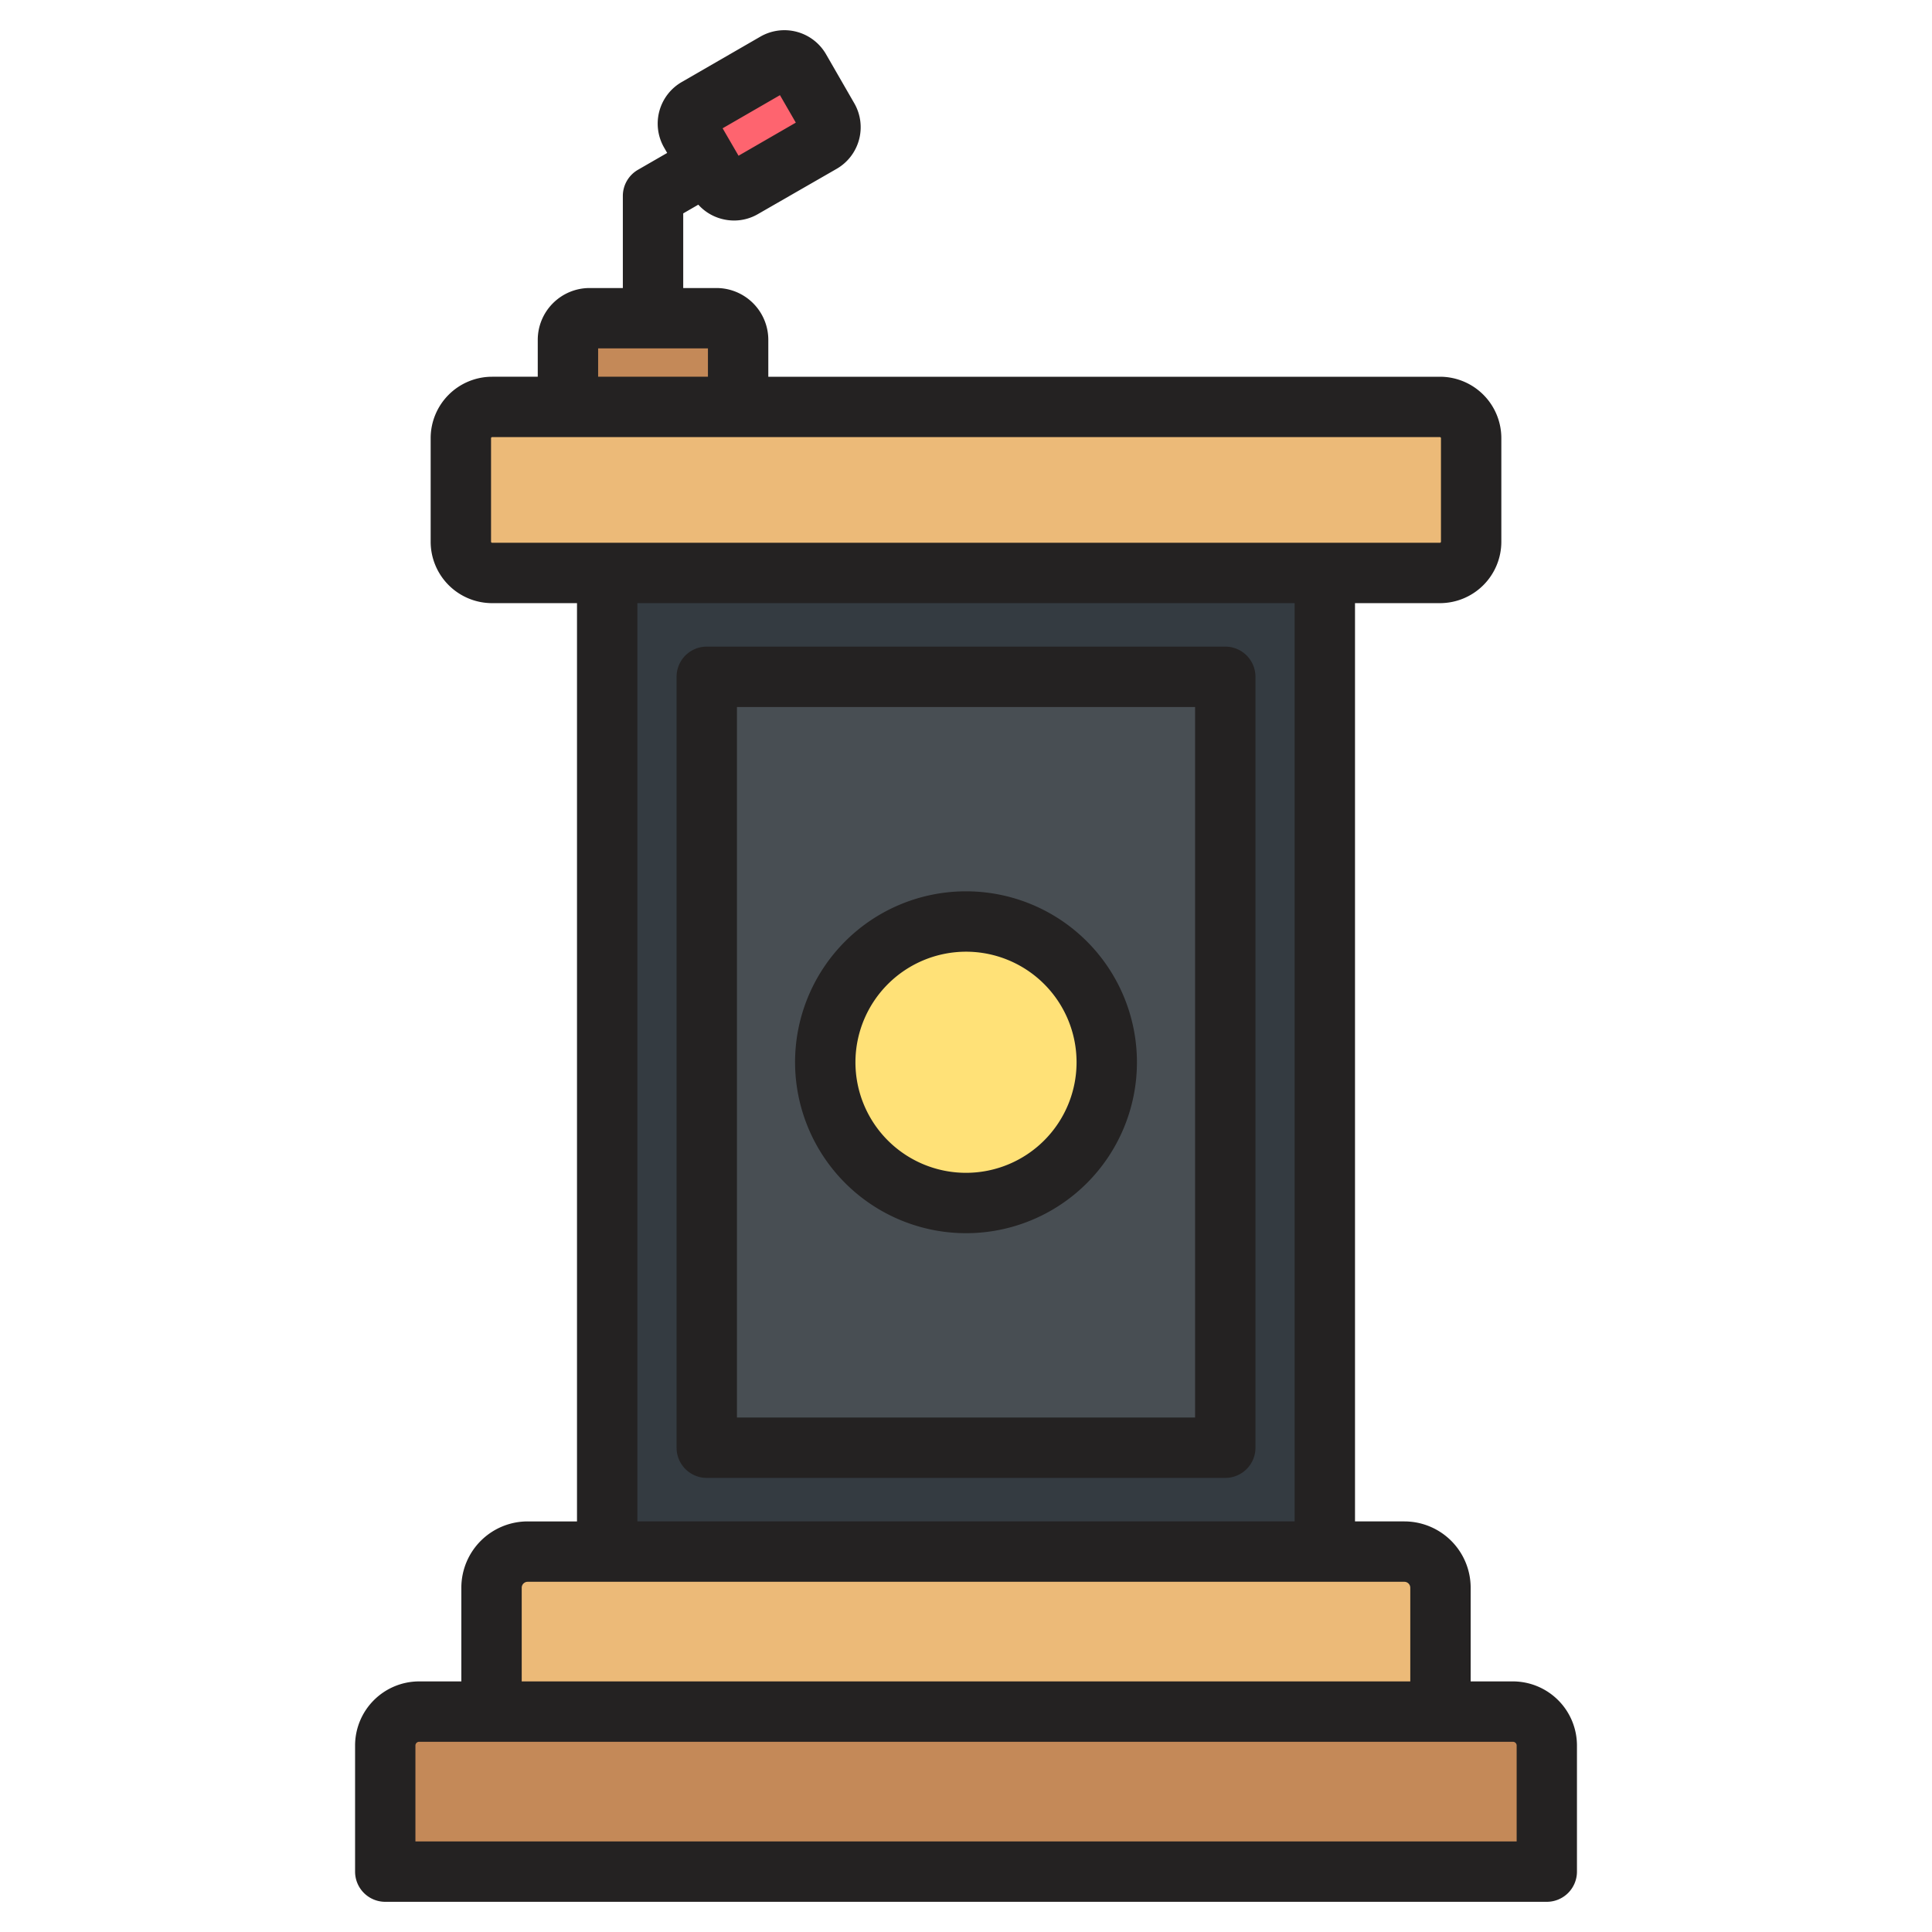 <svg id="Layer_1" viewBox="0 0 512 512" xmlns="http://www.w3.org/2000/svg" data-name="Layer 1"><path d="m160.91 136.38h190.18v288.47h-190.18z" fill="#343b41"/><path d="m111 452.77h290a9 9 0 0 1 8.93 8.93v33.47h-307.83v-33.47a9 9 0 0 1 8.9-8.93z" fill="#c48958" fill-rule="evenodd"/><path d="m139.82 410.36h232.36a9.59 9.59 0 0 1 9.56 9.56v32.85h-251.48v-32.85a9.59 9.59 0 0 1 9.56-9.56z" fill="#ecba78" fill-rule="evenodd"/><rect fill="#ecba78" height="43.99" rx="8.27" width="267.75" x="122.13" y="107.02"/><rect fill="#484e53" height="204.3" rx="10" width="137.41" x="187.29" y="178.54"/><circle cx="256" cy="280.69" fill="#ffe177" r="37.3"/><rect fill="#c48958" height="23.51" rx="5.74" width="45.1" x="150.51" y="83.51"/><rect fill="#fe646f" height="24.43" rx="4.72" transform="matrix(.866 -.5 .5 .866 9.99 105.43)" width="33.53" x="184.96" y="21.85"/><path d="m256 252.21a29.3 29.3 0 1 1 -29.3 29.3 29.34 29.34 0 0 1 29.3-29.3zm0 74.6a45.3 45.3 0 1 0 -45.3-45.3 45.35 45.35 0 0 0 45.3 45.3zm60.71 48.85v-188.3h-121.41v188.3zm8-204.3h-137.41a8 8 0 0 0 -8 8v204.3a8 8 0 0 0 8 8h137.41a8 8 0 0 0 8-8v-204.3a8 8 0 0 0 -8-8zm77.19 316.64h-291.81v-25.47a1 1 0 0 1 .94-.94h289.97a1 1 0 0 1 .93.94v25.47zm-263.64-67.25a1.58 1.58 0 0 1 1.56-1.56h232.36a1.58 1.58 0 0 1 1.56 1.56v24.84h-235.48zm30.65-260.91v243.35h174.18v-243.35zm-38.78-16.27v-27.46a.3.3 0 0 1 .27-.27h251.21a.29.29 0 0 1 .26.27v27.46a.3.3 0 0 1 -.26.27h-251.21a.3.3 0 0 1 -.27-.27zm28.38-51.24h29.1v7.51h-29.1zm48.17-67.14 4.22 7.31-15.18 8.77-4.22-7.27 15.18-8.77zm194.32 420.4h-11.26v-24.84a17.58 17.58 0 0 0 -17.56-17.56h-13.09v-243.35h22.52a16.28 16.28 0 0 0 16.26-16.27v-27.46a16.28 16.28 0 0 0 -16.26-16.27h-178v-9.77a13.75 13.75 0 0 0 -13.74-13.74h-8.81v-19.78l4-2.31a12.66 12.66 0 0 0 6.16 3.76 13.06 13.06 0 0 0 3.32.44 12.61 12.61 0 0 0 6.33-1.71l20.87-12a12.73 12.73 0 0 0 4.65-17.37l-7.49-13a12.74 12.74 0 0 0 -17.38-4.66l-20.87 12.05a12.72 12.72 0 0 0 -4.65 17.37l.81 1.41-7.75 4.47a8 8 0 0 0 -4 6.93v24.4h-8.81a13.75 13.75 0 0 0 -13.74 13.74v9.77h-12.11a16.29 16.29 0 0 0 -16.27 16.27v27.46a16.29 16.29 0 0 0 16.27 16.27h22.51v243.35h-13.09a17.58 17.58 0 0 0 -17.56 17.56v24.84h-11.26a17 17 0 0 0 -16.9 16.94v33.47a8 8 0 0 0 8 8h307.81a8 8 0 0 0 8-8v-33.47a17 17 0 0 0 -16.91-16.94z" fill="#242222" fill-rule="evenodd"/></svg>